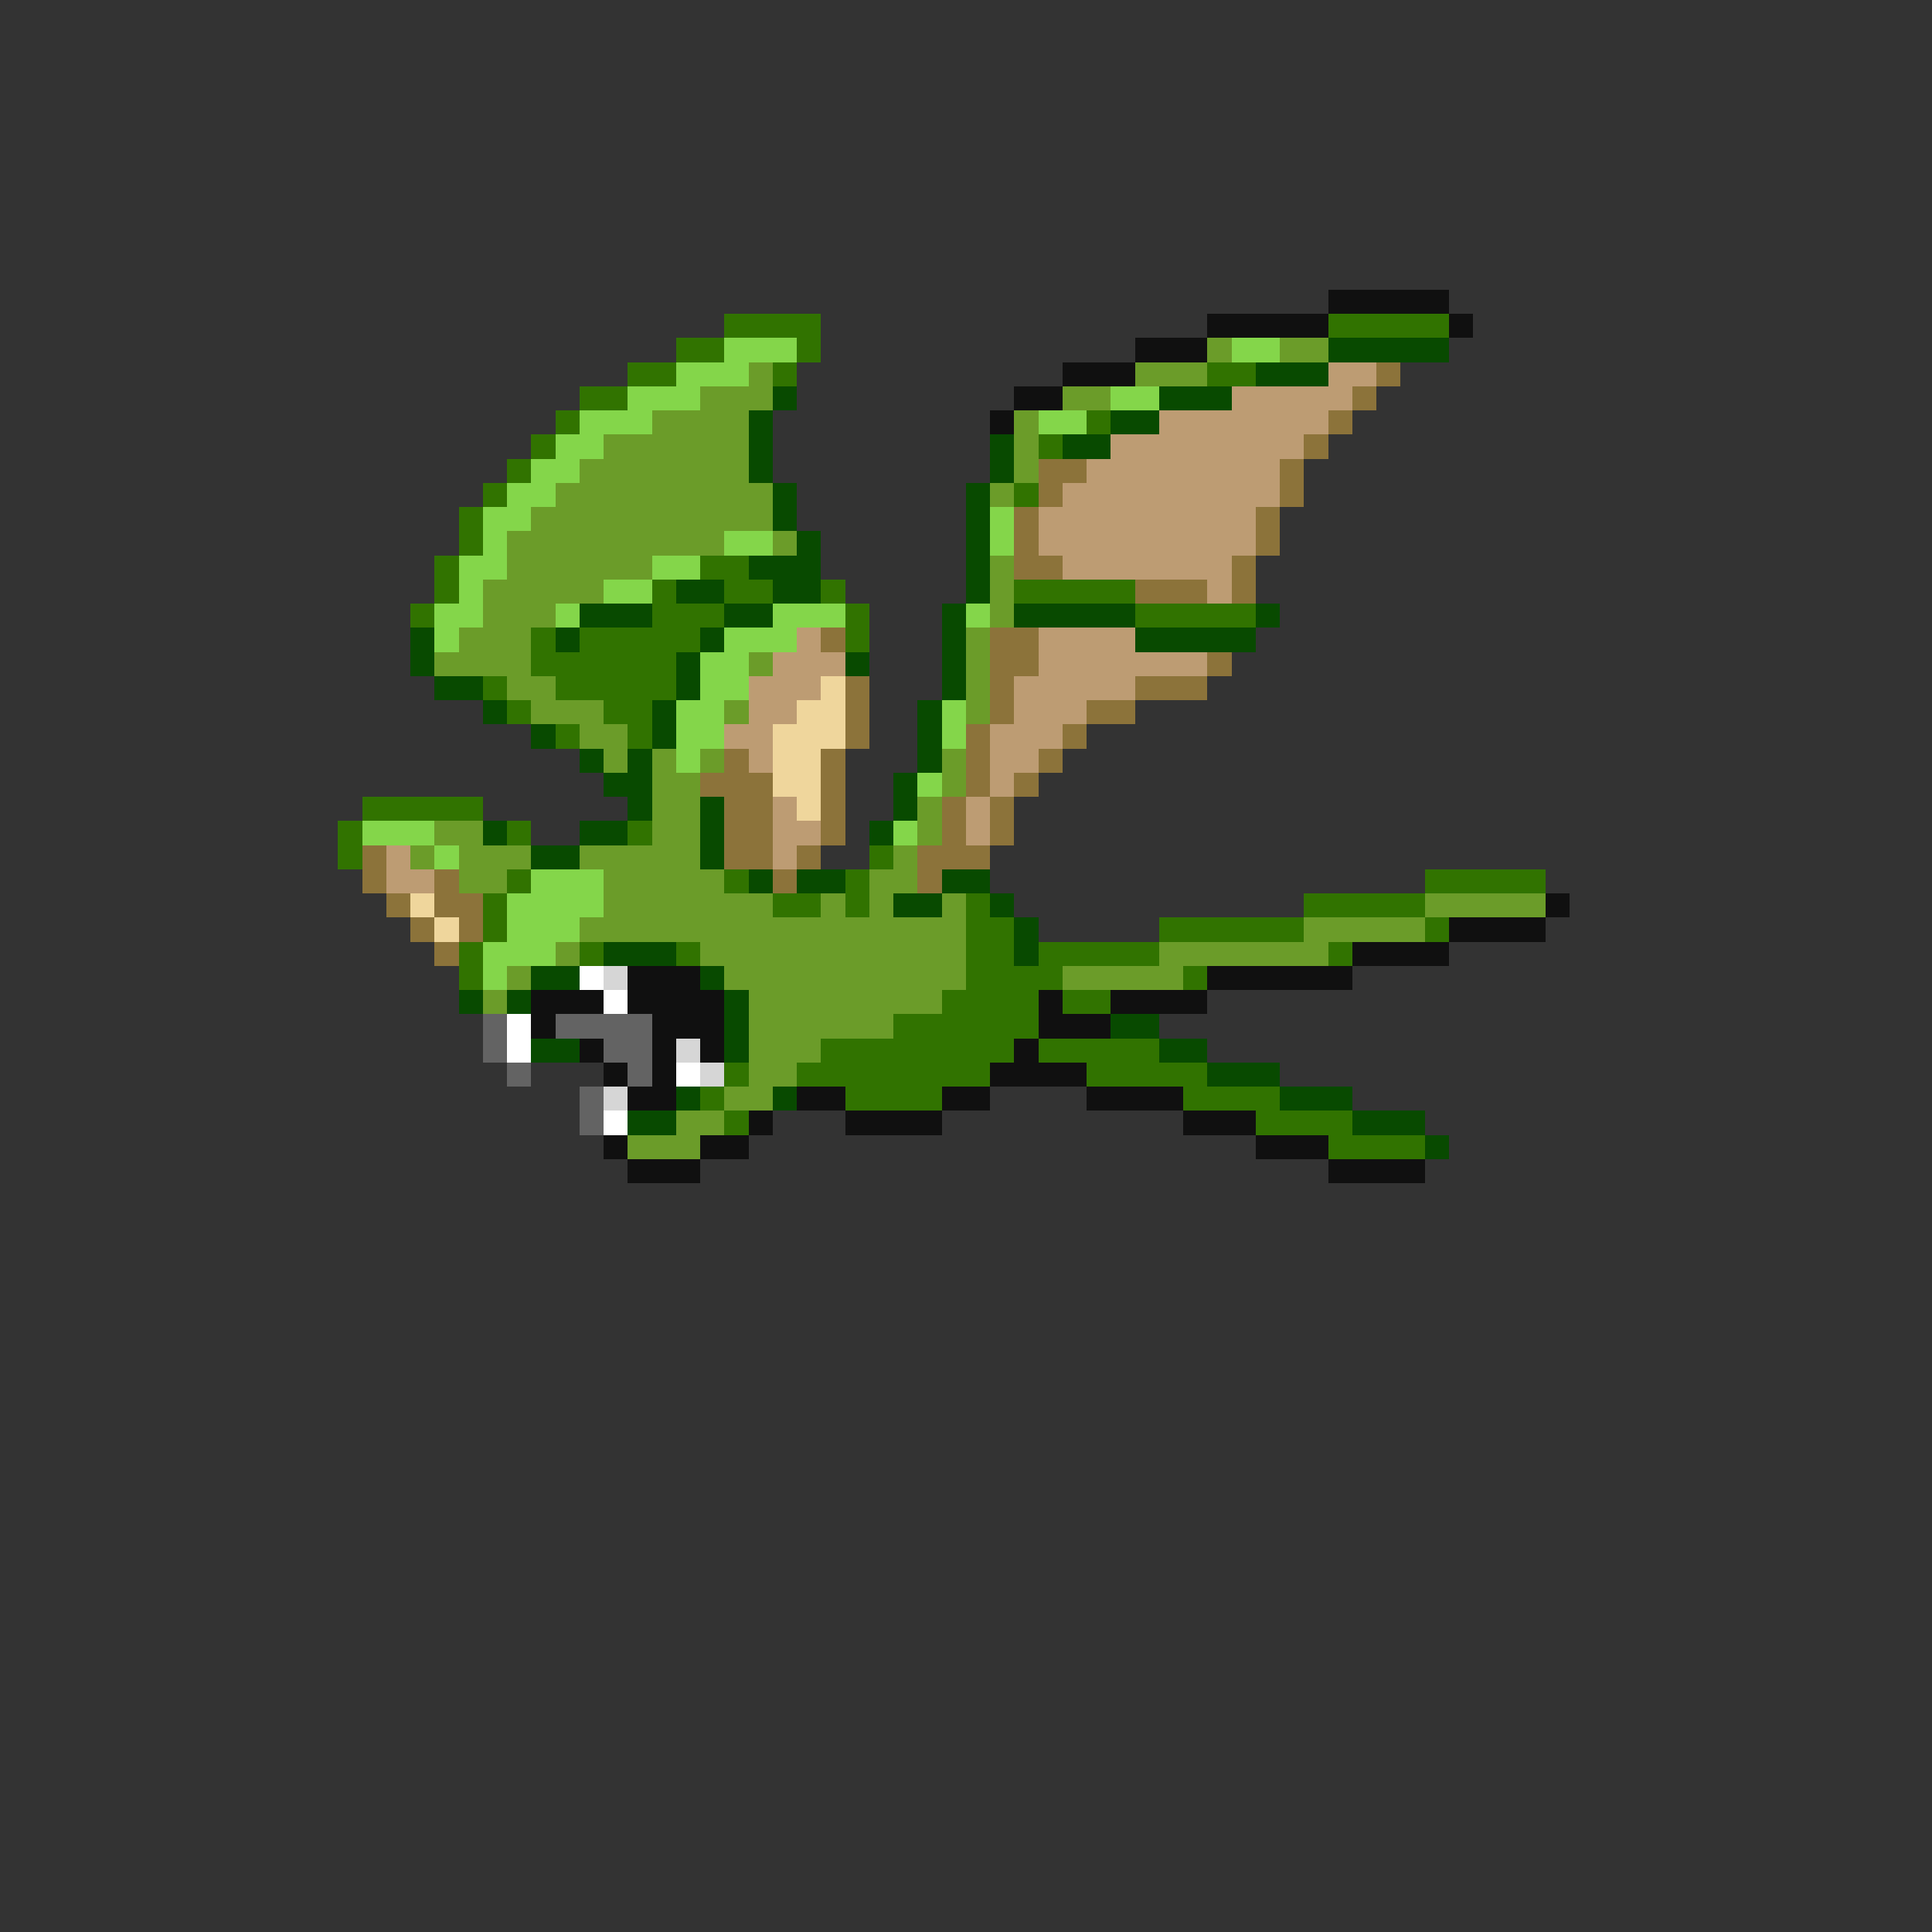<svg xmlns="http://www.w3.org/2000/svg" viewBox="0 -0.5 80 80" shape-rendering="crispEdges">
<rect x="0" y="-0.5" width="80" height="80" fill="#333333" stroke="none"/>
<path stroke="#101010" d="M55 12h5M50 13h5M60 13h1M47 14h3M44 15h3M42 16h2M41 17h1M64 37h1M60 38h4M56 39h4M26 40h3M50 40h6M22 41h3M26 41h4M43 41h1M46 41h4M22 42h1M27 42h3M43 42h3M24 43h1M27 43h1M29 43h1M42 43h1M25 44h1M27 44h1M41 44h4M26 45h2M33 45h2M39 45h2M45 45h4M31 46h1M35 46h4M49 46h3M25 47h1M29 47h2M52 47h3M26 48h3M55 48h4" />
<path stroke="#317300" d="M30 13h4M55 13h5M28 14h2M33 14h1M26 15h2M32 15h1M50 15h2M24 16h2M23 17h1M45 17h1M22 18h1M43 18h1M21 19h1M20 20h1M42 20h1M19 21h1M19 22h1M18 23h1M29 23h2M18 24h1M27 24h1M30 24h2M34 24h1M42 24h5M17 25h1M27 25h3M35 25h1M47 25h5M22 26h1M24 26h5M35 26h1M22 27h6M20 28h1M23 28h5M21 29h1M25 29h2M23 30h1M26 30h1M15 33h5M14 34h1M21 34h1M26 34h1M14 35h1M36 35h1M21 36h1M30 36h1M35 36h1M59 36h5M20 37h1M32 37h2M35 37h1M40 37h1M54 37h5M20 38h1M40 38h2M48 38h6M59 38h1M19 39h1M24 39h1M28 39h1M40 39h2M43 39h5M55 39h1M19 40h1M40 40h4M49 40h1M39 41h4M44 41h2M37 42h6M34 43h8M43 43h5M30 44h1M33 44h8M45 44h5M29 45h1M35 45h4M49 45h4M30 46h1M52 46h4M55 47h4" />
<path stroke="#84d64a" d="M30 14h3M51 14h2M28 15h3M26 16h3M46 16h2M24 17h3M43 17h2M23 18h2M22 19h2M21 20h2M20 21h2M41 21h1M20 22h1M30 22h2M41 22h1M19 23h2M27 23h2M19 24h1M25 24h2M18 25h2M23 25h1M32 25h3M40 25h1M18 26h1M30 26h3M29 27h2M29 28h2M28 29h2M39 29h1M28 30h2M39 30h1M28 31h1M38 32h1M15 34h3M37 34h1M18 35h1M22 36h3M21 37h4M21 38h3M20 39h3M20 40h1" />
<path stroke="#6b9c29" d="M50 14h1M53 14h2M31 15h1M47 15h3M29 16h3M44 16h2M27 17h4M42 17h1M25 18h6M42 18h1M24 19h7M42 19h1M23 20h9M41 20h1M22 21h10M21 22h9M32 22h1M21 23h6M41 23h1M20 24h5M41 24h1M20 25h3M41 25h1M19 26h3M40 26h1M18 27h4M31 27h1M40 27h1M21 28h2M40 28h1M22 29h3M30 29h1M40 29h1M24 30h2M25 31h1M27 31h1M29 31h1M39 31h1M27 32h2M39 32h1M27 33h2M38 33h1M18 34h2M27 34h2M38 34h1M17 35h1M19 35h3M24 35h5M37 35h1M19 36h2M25 36h5M36 36h2M25 37h7M34 37h1M36 37h1M39 37h1M59 37h5M24 38h16M54 38h5M23 39h1M29 39h11M48 39h7M21 40h1M30 40h10M44 40h5M20 41h1M31 41h8M31 42h6M31 43h3M31 44h2M30 45h2M28 46h2M26 47h3" />
<path stroke="#084a00" d="M55 14h5M52 15h3M32 16h1M48 16h3M31 17h1M46 17h2M31 18h1M41 18h1M44 18h2M31 19h1M41 19h1M32 20h1M40 20h1M32 21h1M40 21h1M33 22h1M40 22h1M31 23h3M40 23h1M28 24h2M32 24h2M40 24h1M24 25h3M30 25h2M39 25h1M42 25h5M52 25h1M17 26h1M23 26h1M29 26h1M39 26h1M47 26h5M17 27h1M28 27h1M35 27h1M39 27h1M18 28h2M28 28h1M39 28h1M20 29h1M27 29h1M38 29h1M22 30h1M27 30h1M38 30h1M24 31h1M26 31h1M38 31h1M25 32h2M37 32h1M26 33h1M29 33h1M37 33h1M20 34h1M24 34h2M29 34h1M36 34h1M22 35h2M29 35h1M31 36h1M33 36h2M39 36h2M37 37h2M41 37h1M42 38h1M25 39h3M42 39h1M22 40h2M29 40h1M19 41h1M21 41h1M30 41h1M30 42h1M46 42h2M22 43h2M30 43h1M48 43h2M50 44h3M28 45h1M32 45h1M53 45h3M26 46h2M56 46h3M59 47h1" />
<path stroke="#bd9c73" d="M55 15h2M51 16h5M48 17h7M46 18h8M45 19h8M44 20h9M43 21h9M43 22h9M44 23h7M50 24h1M33 26h1M43 26h4M32 27h3M43 27h7M31 28h3M42 28h5M31 29h2M42 29h3M30 30h2M41 30h3M31 31h1M41 31h2M41 32h1M32 33h1M40 33h1M32 34h2M40 34h1M16 35h1M32 35h1M16 36h2" />
<path stroke="#8c733a" d="M57 15h1M56 16h1M55 17h1M54 18h1M43 19h2M53 19h1M43 20h1M53 20h1M42 21h1M52 21h1M42 22h1M52 22h1M42 23h2M51 23h1M47 24h3M51 24h1M34 26h1M41 26h2M41 27h2M50 27h1M35 28h1M41 28h1M47 28h3M35 29h1M41 29h1M45 29h2M35 30h1M40 30h1M44 30h1M30 31h1M34 31h1M40 31h1M43 31h1M29 32h3M34 32h1M40 32h1M42 32h1M30 33h2M34 33h1M39 33h1M41 33h1M30 34h2M34 34h1M39 34h1M41 34h1M15 35h1M30 35h2M33 35h1M38 35h3M15 36h1M18 36h1M32 36h1M38 36h1M16 37h1M18 37h2M17 38h1M19 38h1M18 39h1" />
<path stroke="#efd69c" d="M34 28h1M33 29h2M32 30h3M32 31h2M32 32h2M33 33h1M17 37h1M18 38h1" />
<path stroke="#ffffff" d="M24 40h1M25 41h1M21 42h1M21 43h1M28 44h1M25 46h1" />
<path stroke="#d6d6d6" d="M25 40h1M28 43h1M29 44h1M25 45h1" />
<path stroke="#636363" d="M20 42h1M23 42h4M20 43h1M25 43h2M21 44h1M26 44h1M24 45h1M24 46h1" />
</svg>